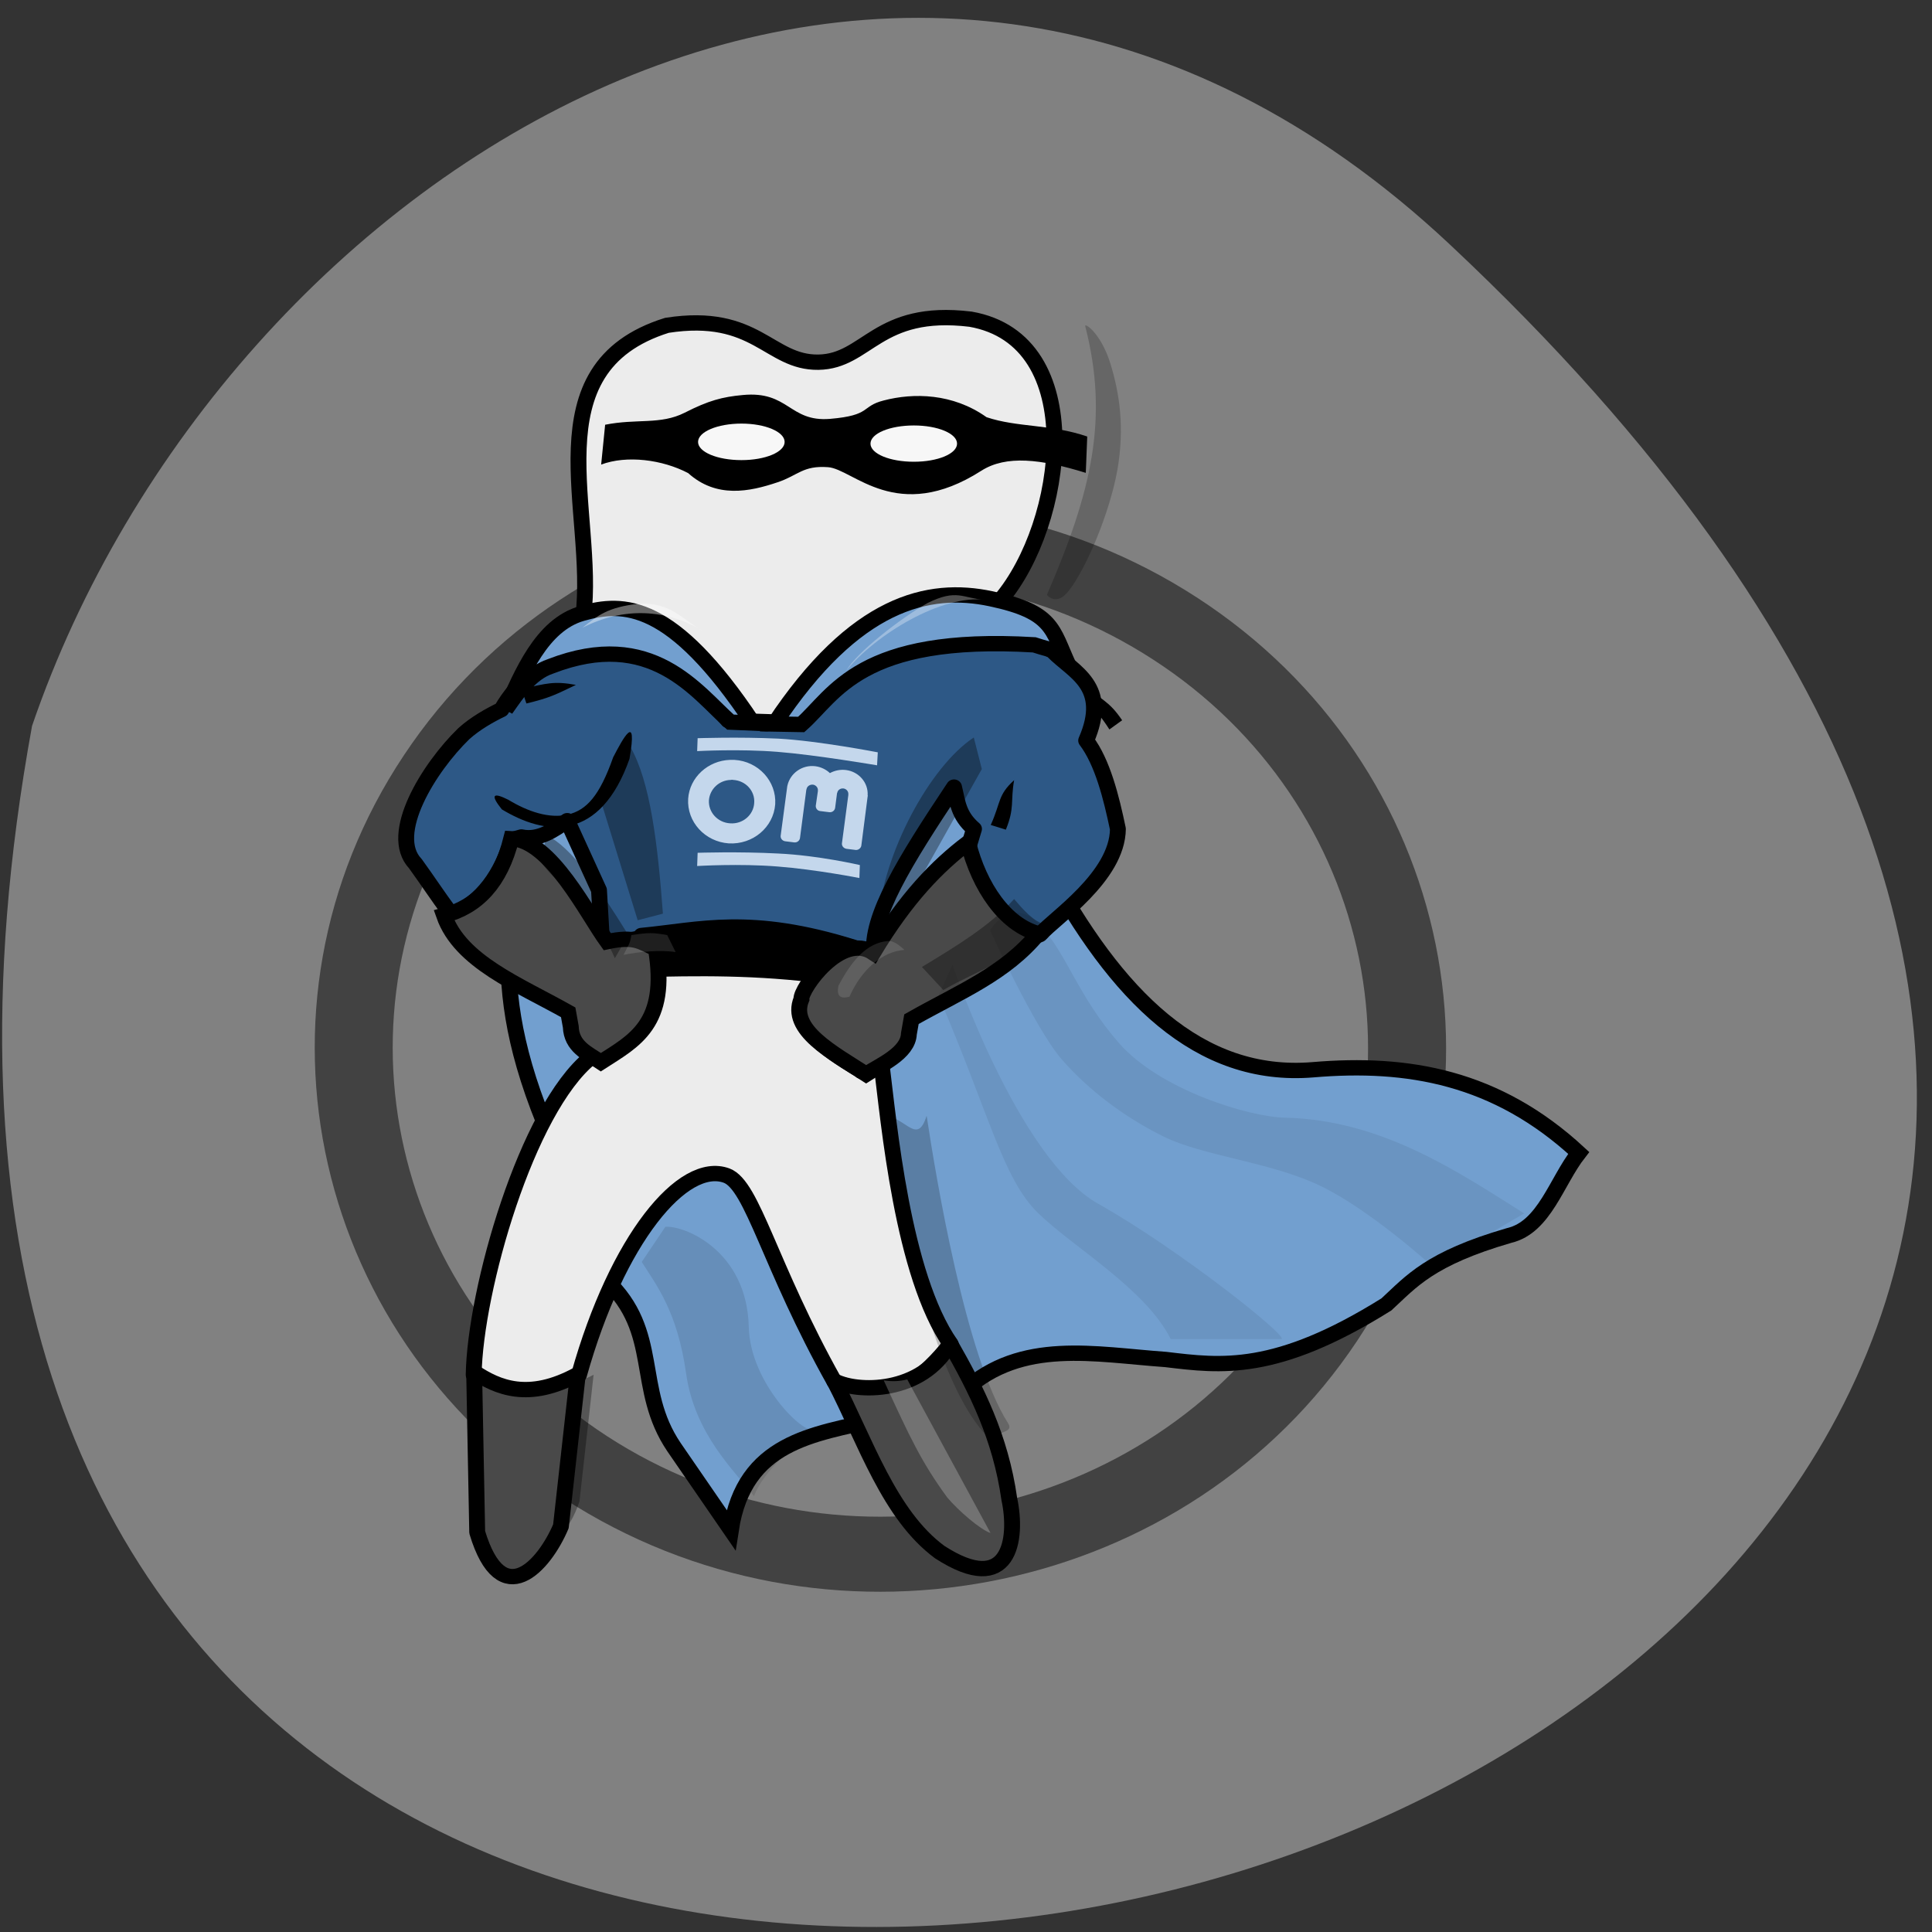 
<svg xmlns="http://www.w3.org/2000/svg" xmlns:xlink="http://www.w3.org/1999/xlink" width="32px" height="32px" viewBox="0 0 32 32" version="1.1">
<rect x="0" y="0" width="32" height="32" fill="#333333" stroke="none"/>
<g id="surface1">
<path style=" stroke:none;fill-rule:nonzero;fill:rgb(100%,27.059%,0%);fill-opacity:1;" d="M 20.07 14.598 C 20.07 14.902 19.727 15.148 19.305 15.148 C 18.879 15.148 18.539 14.902 18.539 14.598 C 18.539 14.293 18.879 14.047 19.305 14.047 C 19.727 14.047 20.07 14.293 20.07 14.598 Z M 20.07 14.598 "/>
<path style=" stroke:none;fill-rule:nonzero;fill:rgb(100%,27.059%,0%);fill-opacity:1;" d="M 20.16 16.527 C 20.16 16.832 19.816 17.074 19.395 17.074 C 18.973 17.074 18.629 16.828 18.629 16.527 C 18.629 16.223 18.973 15.977 19.395 15.977 C 19.816 15.977 20.16 16.223 20.16 16.527 Z M 20.16 16.527 "/>
<path style=" stroke:none;fill-rule:nonzero;fill:rgb(100%,27.059%,0%);fill-opacity:1;" d="M 17.223 15.473 C 17.223 15.773 16.879 16.02 16.457 16.02 C 16.035 16.02 15.691 15.773 15.691 15.473 C 15.691 15.168 16.035 14.922 16.457 14.922 C 16.879 14.922 17.223 15.168 17.223 15.473 Z M 17.223 15.473 "/>
<path style=" stroke:none;fill-rule:nonzero;fill:rgb(100%,54.902%,0%);fill-opacity:1;" d="M 18.25 18.621 C 23.602 18.98 25.043 12.898 19.547 12.426 C 14.496 11.84 11.895 17.355 16.914 18.457 C 17.34 18.578 17.801 18.574 18.25 18.621 Z M 18.25 18.621 "/>
<path style=" stroke:none;fill-rule:nonzero;fill:rgb(50.588%,50.588%,50.588%);fill-opacity:1;" d="M 24.02 4.055 C 52.105 30.398 -5.859 46.996 0.531 12.023 C 3.688 2.797 15.004 -4.406 24.02 4.055 Z M 24.02 4.055 "/>
<path style=" stroke:none;fill-rule:nonzero;fill:rgb(25.882%,25.882%,25.882%);fill-opacity:1;" d="M 22.477 22.211 C 19.688 26.398 13.895 27.625 9.535 24.945 C 5.176 22.266 3.902 16.695 6.691 12.508 C 9.477 8.316 15.27 7.094 19.629 9.773 C 23.988 12.453 25.262 18.02 22.477 22.211 Z M 22.477 22.211 "/>
<path style=" stroke:none;fill-rule:nonzero;fill:rgb(50.588%,50.588%,50.588%);fill-opacity:1;" d="M 21.387 21.539 C 18.984 25.152 13.988 26.207 10.23 23.898 C 6.473 21.59 5.375 16.789 7.777 13.176 C 10.18 9.566 15.176 8.508 18.934 10.82 C 22.691 13.129 23.789 17.93 21.387 21.539 Z M 21.387 21.539 "/>
<path style="fill-rule:evenodd;fill:rgb(92.549%,92.549%,92.549%);fill-opacity:1;stroke-width:4.455;stroke-linecap:butt;stroke-linejoin:miter;stroke:rgb(0%,0%,0%);stroke-opacity:1;stroke-miterlimit:4;" d="M 2539.903 2178.117 C 2543.6 2147.764 2524.986 2105.806 2563.401 2093.377 C 2588.549 2089.325 2592.047 2104.295 2605.908 2104.089 C 2619.703 2103.883 2622.343 2088.295 2648.613 2091.591 C 2682.144 2097.634 2675.147 2151.06 2657.128 2173.104 L 2612.905 2191.645 L 2595.611 2216.847 L 2577.856 2212.864 L 2552.114 2182.58 Z M 2539.903 2178.117 " transform="matrix(0.059,0,0,0.057,-140.194,-113.934)"/>
<path style="fill-rule:evenodd;fill:rgb(44.706%,62.353%,81.176%);fill-opacity:1;stroke-width:4.455;stroke-linecap:butt;stroke-linejoin:miter;stroke:rgb(0%,0%,0%);stroke-opacity:1;stroke-miterlimit:4;" d="M 2523.864 2229.345 C 2522.544 2258.599 2510.795 2278.651 2528.88 2324.866 L 2546.372 2370.876 C 2561.883 2386.052 2554.226 2402.258 2565.381 2419.357 L 2581.354 2443.392 C 2585.117 2417.847 2604.456 2415.649 2622.409 2411.392 L 2646.897 2402.876 C 2662.936 2387.769 2683.53 2392.438 2703.397 2393.881 C 2718.908 2395.803 2734.287 2398.001 2765.376 2377.88 C 2772.372 2371.219 2777.455 2364.558 2799.896 2357.828 C 2809.731 2355.425 2813.097 2342.171 2819.368 2333.862 C 2796.266 2311.75 2771.316 2307.355 2744.782 2309.69 C 2712.704 2312.437 2689.536 2288.265 2669.867 2250.358 L 2654.884 2209.843 L 2618.383 2224.332 C 2618.383 2224.332 2598.912 2236.83 2595.875 2236.83 C 2592.905 2236.83 2553.896 2220.83 2553.896 2220.83 L 2540.365 2213.345 L 2525.91 2221.86 Z M 2523.864 2229.345 " transform="matrix(0.059,0,0,0.057,-140.194,-113.934)"/>
<path style="fill-rule:nonzero;fill:rgb(92.549%,92.549%,92.549%);fill-opacity:1;stroke-width:4.455;stroke-linecap:round;stroke-linejoin:round;stroke:rgb(0%,0%,0%);stroke-opacity:1;stroke-miterlimit:4;" d="M 2541.949 2306.188 C 2549.408 2308.111 2559.639 2293.964 2560.299 2280.368 C 2576.47 2279.269 2592.641 2279.475 2608.878 2281.672 C 2600.694 2288.402 2593.367 2295.338 2617.789 2309.896 C 2618.185 2311.544 2623.201 2304.608 2623.597 2307.63 C 2625.71 2325.004 2629.472 2369.296 2643.069 2389.417 C 2635.742 2398.481 2628.218 2407.065 2610.462 2400.404 C 2592.113 2366.55 2587.493 2343.339 2580.166 2340.455 C 2567.955 2335.785 2549.408 2358.858 2538.715 2398.344 C 2526.9 2406.241 2517.726 2403.632 2509.145 2398.344 C 2509.541 2373.76 2523.996 2321.227 2541.949 2306.188 Z M 2541.949 2306.188 " transform="matrix(0.059,0,0,0.057,-140.194,-113.934)"/>
<path style="fill-rule:nonzero;fill:rgb(28.627%,28.627%,28.627%);fill-opacity:1;stroke-width:4.455;stroke-linecap:round;stroke-linejoin:round;stroke:rgb(0%,0%,0%);stroke-opacity:1;stroke-miterlimit:4;" d="M 2509.277 2397.52 C 2515.811 2401.984 2524.524 2406.035 2538.385 2398.207 L 2533.633 2442.362 C 2528.946 2453.83 2517 2467.702 2510.135 2444.079 Z M 2509.277 2397.52 " transform="matrix(0.059,0,0,0.057,-140.194,-113.934)"/>
<path style="fill-rule:nonzero;fill:rgb(28.627%,28.627%,28.627%);fill-opacity:1;stroke-width:4.455;stroke-linecap:round;stroke-linejoin:round;stroke:rgb(0%,0%,0%);stroke-opacity:1;stroke-miterlimit:4;" d="M 2610.33 2400.061 C 2616.535 2403.563 2635.016 2404.044 2642.871 2389.211 C 2650.263 2402.602 2657.062 2416.473 2659.504 2434.396 C 2661.946 2446.139 2659.636 2463.032 2639.967 2449.847 C 2625.776 2438.997 2619.241 2417.847 2610.33 2400.061 Z M 2610.33 2400.061 " transform="matrix(0.059,0,0,0.057,-140.194,-113.934)"/>
<path style="fill-rule:nonzero;fill:rgb(17.647%,34.51%,52.549%);fill-opacity:1;stroke-width:4.455;stroke-linecap:round;stroke-linejoin:round;stroke:rgb(0%,0%,0%);stroke-opacity:1;stroke-miterlimit:4;" d="M 2506.373 2212.04 C 2509.607 2209.019 2513.633 2206.684 2516.934 2205.036 C 2526.306 2188.143 2543.269 2186.288 2551.718 2185.739 C 2572.048 2187.868 2573.236 2199.542 2580.562 2208.194 L 2599.308 2208.813 C 2609.01 2196.314 2623.333 2189.379 2640.033 2185.327 C 2638.844 2185.67 2661.022 2180.657 2671.715 2188.074 C 2677.523 2194.254 2687.82 2198.031 2681.088 2214.032 C 2685.708 2220.349 2688.15 2230.581 2689.998 2239.714 C 2689.866 2253.655 2671.979 2265.741 2668.283 2270.273 C 2666.434 2272.608 2651.385 2261.964 2648.085 2244.933 L 2649.603 2239.714 C 2645.049 2235.663 2644.983 2231.611 2643.993 2227.56 C 2630.264 2248.916 2620.297 2265.397 2621.617 2276.385 C 2599.638 2267.32 2571.322 2266.633 2545.25 2273.913 L 2544.326 2257.5 L 2535.415 2237.311 C 2531.785 2239.92 2527.56 2243.148 2522.544 2242.049 L 2519.904 2242.805 C 2516.868 2252.899 2511.719 2260.728 2503.007 2264.779 C 2498.386 2258.256 2496.472 2255.097 2492.776 2249.809 C 2484.921 2241.225 2496.604 2221.86 2506.373 2212.04 Z M 2506.373 2212.04 " transform="matrix(0.059,0,0,0.057,-140.194,-113.934)"/>
<path style="fill-rule:evenodd;fill:rgb(44.706%,62.353%,81.176%);fill-opacity:1;stroke-width:4.455;stroke-linecap:butt;stroke-linejoin:miter;stroke:rgb(0%,0%,0%);stroke-opacity:1;stroke-miterlimit:4;" d="M 2593.499 2209.225 L 2601.09 2209.362 C 2610.594 2200.709 2617.393 2183.198 2666.5 2186.22 C 2672.309 2188.211 2672.903 2187.319 2676.071 2191.988 C 2671.517 2181.756 2671.913 2176.675 2654.356 2172.829 C 2636.798 2168.983 2616.205 2173.79 2593.499 2209.225 Z M 2593.499 2209.225 " transform="matrix(0.059,0,0,0.057,-140.194,-113.934)"/>
<path style="fill-rule:evenodd;fill:rgb(44.706%,62.353%,81.176%);fill-opacity:1;stroke-width:4.455;stroke-linecap:butt;stroke-linejoin:miter;stroke:rgb(0%,0%,0%);stroke-opacity:1;stroke-miterlimit:4;" d="M 2587.559 2208.95 L 2581.222 2208.675 C 2571.718 2199.954 2559.111 2181.07 2530.729 2192.469 C 2524.92 2194.46 2521.29 2200.366 2518.122 2204.967 C 2522.676 2194.804 2528.088 2180.451 2539.573 2177.087 C 2551.19 2173.653 2564.853 2173.584 2587.559 2208.95 Z M 2587.559 2208.95 " transform="matrix(0.059,0,0,0.057,-140.194,-113.934)"/>
<path style="fill-rule:nonzero;fill:rgb(0%,0%,0%);fill-opacity:1;stroke-width:4.455;stroke-linecap:round;stroke-linejoin:round;stroke:rgb(0%,0%,0%);stroke-opacity:1;stroke-miterlimit:4;" d="M 2556.206 2270.685 C 2572.906 2269.037 2586.635 2264.642 2615.875 2274.119 L 2608.548 2282.565 C 2588.351 2279.818 2572.048 2280.162 2555.48 2280.574 Z M 2556.206 2270.685 " transform="matrix(0.059,0,0,0.057,-140.194,-113.934)"/>
<path style="fill-rule:evenodd;fill:rgb(28.627%,28.627%,28.627%);fill-opacity:1;stroke-width:4.455;stroke-linecap:butt;stroke-linejoin:miter;stroke:rgb(0%,0%,0%);stroke-opacity:1;stroke-miterlimit:4;" d="M 2631.32 2299.252 C 2631.122 2304.952 2623.135 2308.385 2619.307 2310.995 C 2610 2304.746 2597.591 2298.085 2601.156 2289.157 C 2600.892 2286.205 2612.311 2269.518 2621.287 2275.698 C 2630.594 2259.698 2639.306 2250.496 2647.953 2243.697 C 2651.055 2256.607 2658.382 2267.595 2667.623 2270.136 C 2658.316 2281.81 2645.907 2286.891 2632.046 2294.994 Z M 2631.32 2299.252 " transform="matrix(0.059,0,0,0.057,-140.194,-113.934)"/>
<path style="fill-rule:evenodd;fill:rgb(28.627%,28.627%,28.627%);fill-opacity:1;stroke-width:4.455;stroke-linecap:butt;stroke-linejoin:miter;stroke:rgb(0%,0%,0%);stroke-opacity:1;stroke-miterlimit:4;" d="M 2536.405 2297.192 C 2536.603 2302.96 2541.091 2304.883 2544.854 2307.493 C 2554.226 2301.244 2563.863 2296.437 2560.299 2274.531 C 2555.876 2272.539 2554.424 2270.754 2546.636 2272.47 C 2540.959 2264.367 2530.795 2242.942 2519.706 2242.53 C 2516.604 2255.371 2510.069 2262.376 2500.828 2264.848 C 2505.383 2278.307 2521.818 2284.9 2535.679 2293.003 Z M 2536.405 2297.192 " transform="matrix(0.059,0,0,0.057,-140.194,-113.934)"/>
<path style=" stroke:none;fill-rule:evenodd;fill:rgb(0%,0%,0%);fill-opacity:0.067;" d="M 25.246 20.098 C 24.18 19.43 22.902 18.547 21.281 18.512 C 20.688 18.5 19.207 18.051 18.531 17.273 C 17.859 16.504 17.672 15.809 17.242 15.34 C 16.75 14.797 16.398 15.41 16.398 15.41 C 16.398 15.41 17.137 17.027 17.582 17.543 C 18.031 18.059 18.625 18.504 19.27 18.824 C 19.914 19.145 21.043 19.246 21.859 19.637 C 22.695 20.035 23.73 20.98 23.73 20.98 Z M 25.246 20.098 "/>
<path style=" stroke:none;fill-rule:nonzero;fill:rgb(0%,0%,0%);fill-opacity:1;" d="M 10.023 7.035 C 10.547 6.93 10.938 7.039 11.34 6.836 C 11.738 6.633 11.965 6.574 12.301 6.543 C 13.066 6.469 13.07 6.992 13.746 6.938 C 14.441 6.879 14.254 6.73 14.637 6.633 C 15.129 6.504 15.781 6.512 16.34 6.91 C 16.852 7.082 17.402 7.023 18.008 7.23 L 17.984 7.832 C 17.242 7.602 16.664 7.535 16.254 7.797 C 14.855 8.691 14.129 7.766 13.715 7.738 C 13.297 7.707 13.219 7.875 12.879 7.988 C 12.414 8.145 11.867 8.258 11.398 7.836 C 10.973 7.613 10.383 7.535 9.957 7.695 Z M 10.023 7.035 "/>
<path style=" stroke:none;fill-rule:evenodd;fill:rgb(0%,0%,0%);fill-opacity:1;" d="M 10.156 12.543 C 9.93 13.184 9.715 13.418 9.406 13.492 C 9.098 13.562 8.746 13.445 8.418 13.246 C 8.176 13.125 8.109 13.152 8.312 13.406 C 8.664 13.617 9.062 13.762 9.453 13.672 C 9.84 13.582 10.188 13.246 10.426 12.57 C 10.566 11.766 10.312 12.242 10.156 12.543 Z M 10.156 12.543 "/>
<path style=" stroke:none;fill-rule:evenodd;fill:rgb(0%,0%,0%);fill-opacity:1;" d="M 9.539 11.344 C 9.168 11.277 9.062 11.32 8.637 11.41 L 8.719 11.652 C 9.117 11.555 9.195 11.508 9.539 11.344 Z M 9.539 11.344 "/>
<path style=" stroke:none;fill-rule:evenodd;fill:rgb(0%,0%,0%);fill-opacity:1;" d="M 17.973 11.344 C 18.027 11.703 18.148 11.723 18.375 12.082 L 18.586 11.93 C 18.363 11.598 18.242 11.605 17.973 11.344 Z M 17.973 11.344 "/>
<path style=" stroke:none;fill-rule:nonzero;fill:rgb(0%,0%,0%);fill-opacity:0.333;" d="M 9.957 13.281 L 10.438 12.367 C 10.773 12.945 10.895 13.992 10.98 15.133 L 10.562 15.242 Z M 9.957 13.281 "/>
<path style=" stroke:none;fill-rule:nonzero;fill:rgb(0%,0%,0%);fill-opacity:0.333;" d="M 16.262 12.738 L 16.129 12.215 C 15.402 12.695 14.625 14.133 14.539 15.273 L 14.789 15.363 Z M 16.262 12.738 "/>
<path style=" stroke:none;fill-rule:nonzero;fill:rgb(0%,0%,0%);fill-opacity:0.349;" d="M 16.797 14.891 C 16.938 15.055 17.125 15.277 17.32 15.312 C 16.742 15.941 16.203 16.059 15.625 16.398 L 15.27 16.016 C 15.832 15.676 16.398 15.336 16.797 14.891 Z M 16.797 14.891 "/>
<path style=" stroke:none;fill-rule:nonzero;fill:rgb(0%,0%,0%);fill-opacity:0.349;" d="M 8.926 14.215 C 9.004 14.055 9.027 13.992 9.051 13.832 C 9.469 14.039 9.891 14.656 10.406 15.484 L 10.184 15.871 C 9.816 15.016 9.047 14.5 8.926 14.215 Z M 8.926 14.215 "/>
<path style=" stroke:none;fill-rule:nonzero;fill:rgb(100%,100%,100%);fill-opacity:0.122;" d="M 10.328 15.816 C 10.406 15.652 10.434 15.645 10.457 15.488 C 10.75 15.445 10.809 15.445 11.051 15.488 L 11.191 15.77 C 10.949 15.73 10.586 15.762 10.328 15.816 Z M 10.328 15.816 "/>
<path style=" stroke:none;fill-rule:nonzero;fill:rgb(100%,100%,100%);fill-opacity:0.122;" d="M 14.711 15.586 C 14.789 15.578 14.891 15.648 14.98 15.734 C 14.609 15.758 14.266 16.066 14.07 16.508 C 13.906 16.555 13.855 16.484 13.887 16.328 C 14.105 15.914 14.355 15.613 14.711 15.586 Z M 14.711 15.586 "/>
<path style=" stroke:none;fill-rule:evenodd;fill:rgb(0%,0%,0%);fill-opacity:1;" d="M 16.797 12.922 C 16.523 13.172 16.582 13.281 16.41 13.664 L 16.66 13.742 C 16.809 13.375 16.734 13.285 16.797 12.922 Z M 16.797 12.922 "/>
<path style=" stroke:none;fill-rule:evenodd;fill:rgb(0%,0%,0%);fill-opacity:0.067;" d="M 21.227 22.18 C 21.34 22.133 19.527 20.691 18.195 19.941 C 16.859 19.195 15.777 15.98 15.777 15.98 L 15.543 16.492 C 16.383 18.441 16.605 19.516 17.191 20.09 C 17.77 20.656 18.977 21.348 19.391 22.18 Z M 21.227 22.18 "/>
<path style=" stroke:none;fill-rule:evenodd;fill:rgb(0%,0%,0%);fill-opacity:0.106;" d="M 13.469 23.672 C 13.32 23.77 12.422 22.906 12.402 21.977 C 12.371 20.703 11.324 20.293 11.02 20.32 L 10.629 20.902 C 10.875 21.289 11.219 21.727 11.363 22.742 C 11.504 23.758 12.172 24.367 12.488 24.781 C 12.664 24.324 13.184 23.941 13.469 23.672 Z M 13.469 23.672 "/>
<path style=" stroke:none;fill-rule:nonzero;fill:rgb(96.863%,96.863%,96.863%);fill-opacity:1;" d="M 12.996 7.32 C 12.996 7.488 12.676 7.621 12.281 7.621 C 11.883 7.621 11.562 7.488 11.562 7.32 C 11.562 7.152 11.883 7.016 12.281 7.016 C 12.676 7.016 12.996 7.152 12.996 7.32 Z M 12.996 7.32 "/>
<path style=" stroke:none;fill-rule:nonzero;fill:rgb(96.863%,96.863%,96.863%);fill-opacity:1;" d="M 15.852 7.348 C 15.852 7.516 15.531 7.648 15.137 7.648 C 14.738 7.648 14.418 7.516 14.418 7.348 C 14.418 7.18 14.738 7.047 15.137 7.047 C 15.531 7.047 15.852 7.18 15.852 7.348 Z M 15.852 7.348 "/>
<path style=" stroke:none;fill-rule:nonzero;fill:rgb(76.863%,84.314%,92.549%);fill-opacity:1;" d="M 12.09 12.586 C 11.727 12.598 11.422 12.875 11.398 13.23 C 11.375 13.613 11.676 13.941 12.07 13.969 C 12.469 13.992 12.812 13.703 12.84 13.32 C 12.863 12.941 12.562 12.609 12.164 12.586 C 12.141 12.586 12.117 12.586 12.09 12.586 Z M 12.105 12.918 C 12.117 12.914 12.129 12.914 12.145 12.918 C 12.352 12.93 12.508 13.102 12.492 13.301 C 12.48 13.5 12.301 13.652 12.094 13.637 C 11.887 13.625 11.73 13.453 11.742 13.254 C 11.758 13.066 11.914 12.922 12.105 12.918 Z M 12.105 12.918 "/>
<path style=" stroke:none;fill-rule:nonzero;fill:rgb(76.863%,84.314%,92.549%);fill-opacity:1;" d="M 13.504 12.691 C 13.289 12.664 13.09 12.805 13.043 13.008 C 13.043 13.016 13.039 13.02 13.039 13.027 L 12.93 13.844 C 12.926 13.887 12.957 13.926 13.004 13.934 L 13.156 13.953 C 13.203 13.957 13.242 13.926 13.25 13.883 L 13.355 13.082 C 13.355 13.078 13.359 13.074 13.359 13.07 C 13.367 13.023 13.414 12.992 13.465 12.996 C 13.516 13.004 13.551 13.047 13.547 13.094 C 13.547 13.098 13.547 13.098 13.547 13.102 L 13.512 13.344 C 13.508 13.387 13.539 13.43 13.586 13.434 L 13.738 13.453 C 13.785 13.457 13.824 13.426 13.832 13.383 L 13.863 13.145 C 13.863 13.141 13.863 13.137 13.867 13.133 C 13.875 13.086 13.918 13.055 13.969 13.059 C 14.02 13.066 14.055 13.109 14.051 13.156 C 14.051 13.16 14.051 13.164 14.051 13.168 L 13.945 13.969 C 13.941 14.012 13.973 14.051 14.02 14.059 L 14.172 14.078 C 14.215 14.082 14.258 14.051 14.266 14.008 L 14.371 13.191 C 14.375 13.184 14.375 13.18 14.371 13.172 C 14.383 12.965 14.227 12.781 14.012 12.754 C 13.918 12.742 13.824 12.762 13.746 12.805 C 13.684 12.746 13.598 12.703 13.504 12.691 Z M 13.504 12.691 "/>
<path style=" stroke:none;fill-rule:nonzero;fill:rgb(76.863%,84.314%,92.549%);fill-opacity:1;" d="M 11.555 14.125 C 11.555 14.125 12.23 14.102 12.891 14.137 C 13.555 14.168 14.242 14.328 14.242 14.328 L 14.234 14.543 C 14.234 14.543 13.52 14.402 12.879 14.352 C 12.246 14.301 11.547 14.344 11.547 14.344 Z M 11.555 14.125 "/>
<path style=" stroke:none;fill-rule:nonzero;fill:rgb(76.863%,84.314%,92.549%);fill-opacity:1;" d="M 11.555 12.227 C 11.555 12.227 12.23 12.203 12.891 12.234 C 13.555 12.27 14.539 12.461 14.539 12.461 L 14.527 12.676 C 14.527 12.676 13.52 12.504 12.879 12.453 C 12.246 12.402 11.547 12.441 11.547 12.441 Z M 11.555 12.227 "/>
<path style=" stroke:none;fill-rule:nonzero;fill:rgb(0%,0%,0%);fill-opacity:0.333;" d="M 9.832 22.77 C 9.727 22.828 9.574 22.887 9.43 22.906 L 9.266 25.426 C 9.395 25.316 9.508 25.137 9.598 24.867 Z M 9.832 22.77 "/>
<path style=" stroke:none;fill-rule:nonzero;fill:rgb(100%,100%,100%);fill-opacity:0.224;" d="M 14.637 22.863 C 14.758 22.883 14.883 22.883 15.027 22.848 L 16.406 25.391 C 16.242 25.34 15.871 25.02 15.688 24.801 C 15.266 24.223 15.074 23.816 14.637 22.863 Z M 14.637 22.863 "/>
<path style=" stroke:none;fill-rule:evenodd;fill:rgb(100%,100%,100%);fill-opacity:0.404;" d="M 9.645 10.398 C 9.906 10.195 10.055 10.059 10.578 10 C 11.129 9.969 11.32 10.285 11.656 10.457 C 11.043 10.086 10.332 10.047 9.645 10.398 Z M 9.645 10.398 "/>
<path style=" stroke:none;fill-rule:evenodd;fill:rgb(100%,100%,100%);fill-opacity:0.306;" d="M 14.02 11.105 C 14.176 10.82 14.91 10.242 15.363 9.988 C 15.855 9.746 15.941 9.91 16.324 9.938 C 15.605 9.836 14.496 10.516 14.02 11.105 Z M 14.02 11.105 "/>
<path style=" stroke:none;fill-rule:evenodd;fill:rgb(0%,0%,0%);fill-opacity:0.208;" d="M 17.34 9.852 C 18.086 8.129 18.367 6.926 17.973 5.395 C 17.988 5.355 18.242 5.543 18.391 6.02 C 18.543 6.512 18.629 7.078 18.508 7.781 C 18.383 8.484 17.996 9.41 17.703 9.785 C 17.492 10.055 17.34 9.852 17.34 9.852 Z M 17.34 9.852 "/>
<path style=" stroke:none;fill-rule:evenodd;fill:rgb(0%,0%,0%);fill-opacity:0.208;" d="M 16.453 23.887 C 16.465 23.68 16.812 23.754 16.695 23.57 C 15.992 22.461 15.504 19.508 15.348 18.48 C 15.191 18.977 15.016 18.512 14.633 18.469 C 14.711 18.754 15.266 22.867 16.453 23.887 Z M 16.453 23.887 "/>
</g>
</svg>
